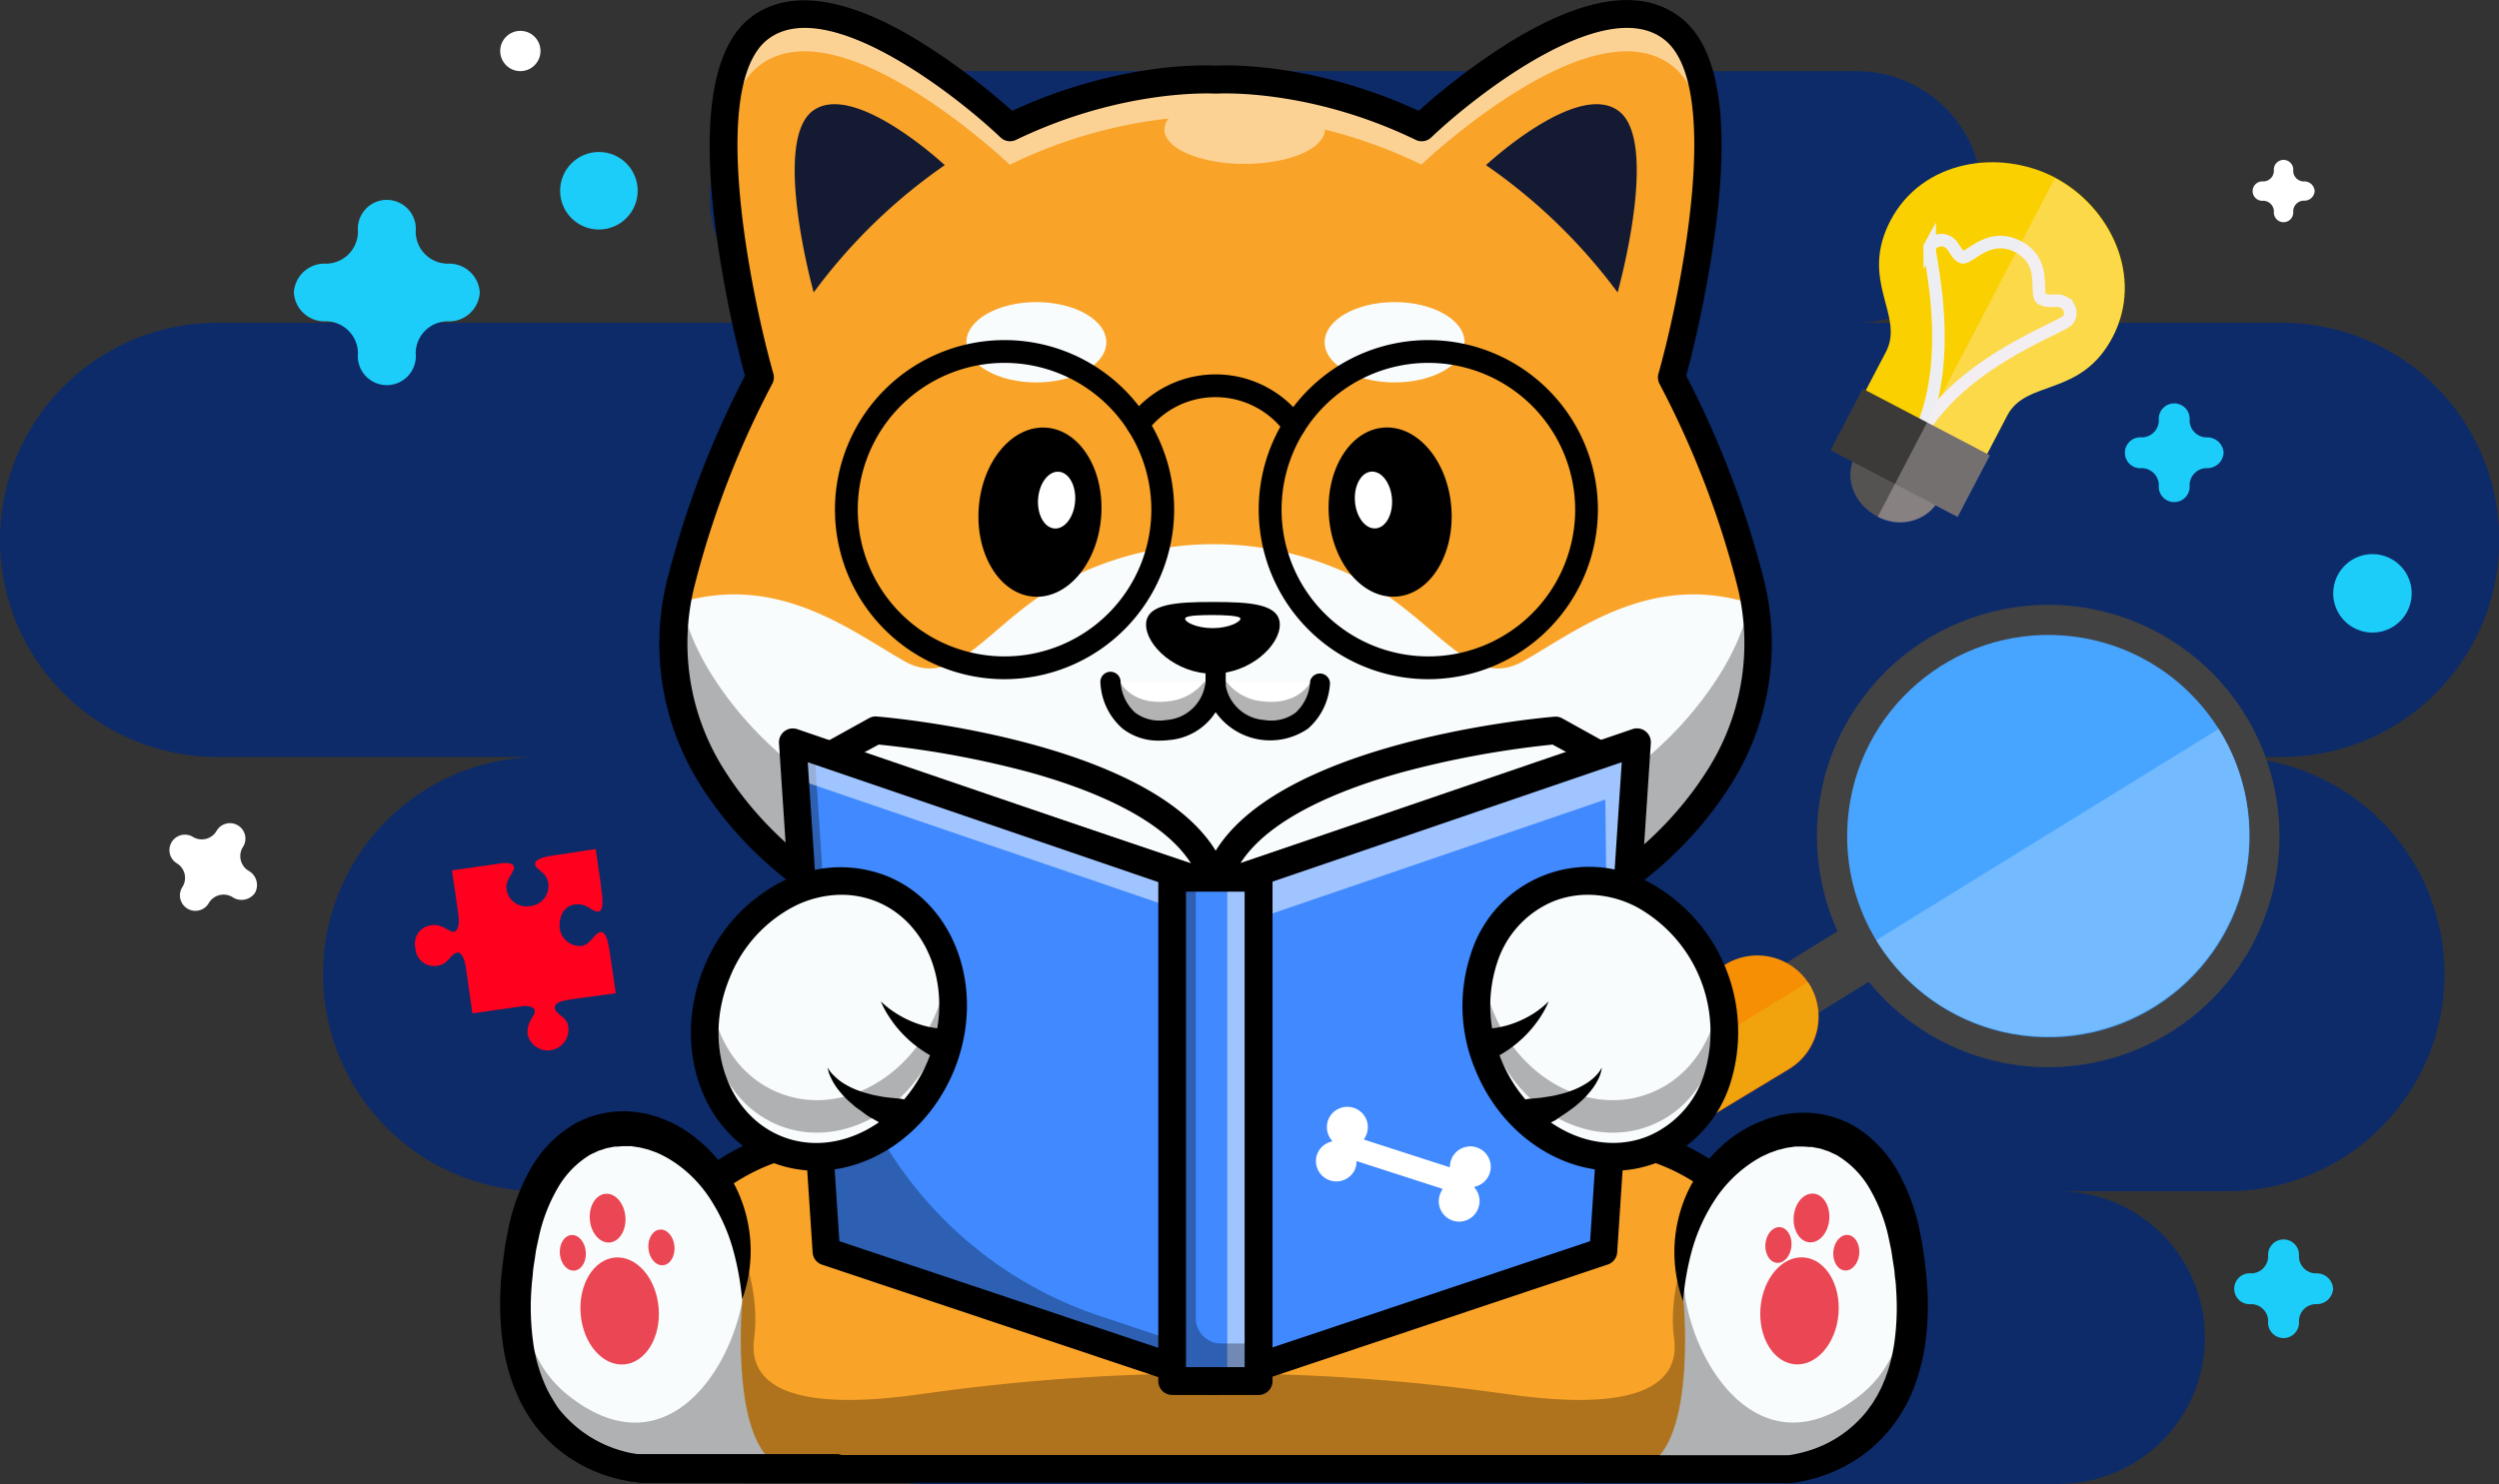 <svg xmlns="http://www.w3.org/2000/svg" xmlns:xlink="http://www.w3.org/1999/xlink" viewBox="0 0 378.25 224.68"><rect x="0" y="0" width="378.25" height="224.68" fill="#333333" stroke="none"/><defs><style>.cls-1,.cls-9{fill:none;}.cls-2{fill:#0d2b69;}.cls-3{fill:#434242;}.cls-4{fill:#47a4ff;}.cls-5{fill:#f68f04;}.cls-6{fill:#73baff;}.cls-7{fill:#f1a30d;}.cls-8{fill:#fad000;}.cls-9{stroke:#edeef2;stroke-miterlimit:10;stroke-width:1.9px;}.cls-10{fill:#545351;}.cls-11{fill:#3b3a39;}.cls-12{fill:#ffeef1;}.cls-12,.cls-18{opacity:0.3;}.cls-13{fill:#ff001f;}.cls-14{fill:#1ccdf9;}.cls-15{fill:#fff;}.cls-16{fill:#f9a429;}.cls-17{fill:#f9fcfd;}.cls-19{fill:#eb4653;}.cls-20{fill:#151a33;}.cls-21{clip-path:url(#clip-path);}.cls-22{opacity:0.5;}.cls-23{clip-path:url(#clip-path-2);}.cls-24{fill:#4089ff;}.cls-25{fill:#f01988;}</style><clipPath id="clip-path"><path class="cls-1" d="M253,57.15s12.33-43.65,0-52.92-37.86,15.06-37.86,15.06c-17-8.23-31.15-7.24-31.15-7.24s-14.17-1-31.15,7.24c0,0-25.53-24.33-37.86-15.06s0,52.92,0,52.92h0a139.14,139.14,0,0,0-11.83,30.6,37.63,37.63,0,0,0,4.2,29.28c9.23,15.13,30.47,32.26,76.64,32.08,46.17.18,67.41-17,76.64-32.08a37.67,37.67,0,0,0,4.2-29.28A139.64,139.64,0,0,0,253,57.15"/></clipPath><clipPath id="clip-path-2"><path class="cls-1" d="M253,58.35s12.33-43.64,0-52.92S215.15,20.5,215.15,20.5c-17-8.24-31.15-7.25-31.15-7.25s-14.17-1-31.15,7.25c0,0-25.53-24.34-37.86-15.07s0,52.92,0,52.92h0A139.24,139.24,0,0,0,103.16,89a37.64,37.64,0,0,0,4.2,29.28c9.23,15.12,30.47,32.25,76.64,32.07,46.17.18,67.41-16.95,76.64-32.07A37.69,37.69,0,0,0,264.84,89,139.74,139.74,0,0,0,253,58.35"/></clipPath></defs><g id="Layer_2" data-name="Layer 2"><g id="Layer_1-2" data-name="Layer 1"><path class="cls-2" d="M370,147.49a32.73,32.73,0,0,1-9.41,23l-.22.23a32.78,32.78,0,0,1-23.25,9.63H311.56a22.16,22.16,0,0,1,9.19,42.33,23.8,23.8,0,0,1-3.22,1.18,22.58,22.58,0,0,1-6,.81H139.86a22.12,22.12,0,0,1-22.08-20.27c0-.64-.08-1.27-.08-1.89A22.06,22.06,0,0,1,123.12,188l.42-.47c.21-.23.42-.46.65-.68a22.09,22.09,0,0,1,15.67-6.49H82.35a32.88,32.88,0,1,1,0-65.75H32.87a32.87,32.87,0,1,1,0-65.74h93.62a19.05,19.05,0,0,1,0-38.1H281a19.05,19.05,0,0,1,0,38.1h64.41a32.87,32.87,0,1,1,0,65.74h-8.31A32.88,32.88,0,0,1,370,147.49Z"/><rect class="cls-3" x="262.22" y="142.45" width="29.62" height="8.99" transform="translate(-35.89 167.34) rotate(-31.67)"/><circle class="cls-3" cx="310.03" cy="126.59" r="35" transform="translate(41.66 326.89) rotate(-58.95)"/><circle class="cls-4" cx="310.03" cy="126.59" r="30.46" transform="translate(160.67 426.31) rotate(-85.72)"/><path class="cls-5" d="M225.78,178.26a9.29,9.29,0,0,1,3.15-12.75L261.19,146a9.27,9.27,0,0,1,12.74,3.14h0a9.27,9.27,0,0,1-3.14,12.74l-32.26,19.5a9.29,9.29,0,0,1-12.75-3.14Z"/><path class="cls-6" d="M336.07,110.8c-.08-.15-.18-.29-.27-.43l-46.3,28.57L284,142.35a31.23,31.23,0,0,0,2.67,3.71,30.45,30.45,0,0,0,49.42-35.26Z"/><path class="cls-7" d="M275.13,153.16a9.06,9.06,0,0,0-1.31-4.17c-.05-.09-.12-.18-.18-.27l-9.35,5.77-38.51,23.76a9.29,9.29,0,0,0,12.64,3l32.26-19.5A9.26,9.26,0,0,0,275.13,153.16Z"/><path class="cls-8" d="M311,26.86c8.41,4.4,13.56,15,8.78,24.16s-13.06,6.35-15.95,11.87l-6.21,11.86-9.18-4.81-9.19-4.81,6.21-11.86c2.89-5.52-4.11-10.72.68-19.87S302.55,22.46,311,26.86Z"/><path class="cls-9" d="M294.76,36.57c1.06.55,1.17,1.81,2.17,2.34s4-3.93,8.54-1.56,2.4,7.29,3.57,7.9,2.32,0,3.16.45a1.82,1.82,0,0,1,.88,2.65c-.68,1.3-16.67,6.28-23,18.33,6.31-12.05,1.62-28.63,2-29.32A2.09,2.09,0,0,1,294.76,36.57Z"/><ellipse class="cls-10" cx="287.06" cy="72.49" rx="6.39" ry="7.12" transform="translate(89.65 293.15) rotate(-62.36)"/><rect class="cls-11" x="283.87" y="57.7" width="10.51" height="21.69" transform="translate(94.26 292.87) rotate(-62.36)"/><path class="cls-12" d="M319.71,51.06c-4.78,9.14-13,6.35-15.94,11.87l-3,5.81.42.22-4.88,9.31-3.35-1.75a6.89,6.89,0,0,1-8.74,1.72L311,27C319.39,31.39,324.48,42,319.71,51.06Z"/><path class="cls-13" d="M93.21,150.39s-6.28.83-7.31,1c-1.2.26-1.92.46-1.91,1.17,0,1,1.8,1.32,2,2.79a3.13,3.13,0,0,1-6.13,1.26c-.18-2.06,1.21-2.73,1.08-3.66-.06-.42-.92-.76-2-.59s-7.43,1.06-7.43,1.06l-1-7s-.33-2.32-1.29-2.19-1.41,1.75-2.84,1.95a2.84,2.84,0,0,1-3.51-2.68,2.79,2.79,0,0,1,2.49-3.42c1.57-.24,2.57,1.07,3.43,1,0,0,.86-.33.62-2.3s-1-7-1-7l7.31-1.05s1.84-.33,2.06.48-1.49,2-1.06,3.65a3,3,0,0,0,3.45,2.33A3.06,3.06,0,0,0,83,133.81c-.15-1.79-2-2.1-2-3,0,0-.25-.86,2.6-1.27s6.56-1,6.56-1,.76,5.11.84,5.88.56,3.45-.41,3.58-1.66-1.32-3.6-1.05-2.46,2.3-2.24,3.82A3.1,3.1,0,0,0,88,143.22c1.45-.21,1.93-1.95,2.9-2.09s1.26,2.12,1.5,3.79S93.21,150.39,93.21,150.39Z"/><path class="cls-14" d="M72.62,44.28a4.64,4.64,0,0,0-4.85-4.36,4.87,4.87,0,0,1-4.85-4.85,4.39,4.39,0,1,0-8.74,0,4.87,4.87,0,0,1-4.85,4.85,4.64,4.64,0,0,0-4.85,4.36,4.64,4.64,0,0,0,4.85,4.37,4.86,4.86,0,0,1,4.85,4.85,4.39,4.39,0,1,0,8.74,0,4.86,4.86,0,0,1,4.85-4.85A4.64,4.64,0,0,0,72.62,44.28Z"/><path class="cls-15" d="M350.35,28.94a1.55,1.55,0,0,0-1.62-1.47,1.63,1.63,0,0,1-1.63-1.62,1.47,1.47,0,1,0-2.92,0,1.63,1.63,0,0,1-1.63,1.62,1.47,1.47,0,1,0,0,2.93A1.63,1.63,0,0,1,344.18,32a1.47,1.47,0,1,0,2.92,0,1.63,1.63,0,0,1,1.63-1.62A1.55,1.55,0,0,0,350.35,28.94Z"/><path class="cls-15" d="M38.61,135.16a2.47,2.47,0,0,0-1-3.33,2.59,2.59,0,0,1-.86-3.56,2.34,2.34,0,1,0-4-2.42,2.59,2.59,0,0,1-3.55.86,2.34,2.34,0,1,0-2.43,4,2.58,2.58,0,0,1,.86,3.55,2.34,2.34,0,1,0,4,2.42,2.59,2.59,0,0,1,3.55-.86A2.47,2.47,0,0,0,38.61,135.16Z"/><path class="cls-14" d="M336.57,68.55A2.48,2.48,0,0,0,334,66.22a2.59,2.59,0,0,1-2.58-2.59,2.34,2.34,0,1,0-4.66,0,2.59,2.59,0,0,1-2.58,2.59,2.34,2.34,0,1,0,0,4.66,2.59,2.59,0,0,1,2.58,2.58,2.34,2.34,0,1,0,4.66,0A2.59,2.59,0,0,1,334,70.88,2.48,2.48,0,0,0,336.57,68.55Z"/><path class="cls-14" d="M353.14,195.12a2.48,2.48,0,0,0-2.59-2.33,2.59,2.59,0,0,1-2.58-2.58,2.34,2.34,0,1,0-4.66,0,2.59,2.59,0,0,1-2.58,2.58,2.34,2.34,0,1,0,0,4.66,2.59,2.59,0,0,1,2.58,2.58,2.34,2.34,0,1,0,4.66,0,2.59,2.59,0,0,1,2.58-2.58A2.48,2.48,0,0,0,353.14,195.12Z"/><circle class="cls-15" cx="78.76" cy="7.72" r="3.05"/><circle class="cls-14" cx="90.65" cy="28.88" r="5.87"/><circle class="cls-14" cx="359.08" cy="89.82" r="5.94" transform="translate(188.85 418.5) rotate(-76.66)"/><path class="cls-16" d="M184,96.19V96.1l-.14,0-.13,0v.09c-79.73,26.53-70.8,126.2-70.8,126.2H254.8S263.72,122.72,184,96.19Z"/><ellipse class="cls-17" cx="180.05" cy="141.39" rx="42.19" ry="65.77"/><path d="M254.8,224.5H112.93a2.11,2.11,0,0,1-2.1-1.92,168,168,0,0,1,5.6-54c4.58-16.7,11.67-31.14,21.06-42.93A95.84,95.84,0,0,1,183.34,94.1a2.13,2.13,0,0,1,1.32,0,95.55,95.55,0,0,1,45.8,31.56c9.37,11.79,16.43,26.24,21,42.93a167.87,167.87,0,0,1,5.46,54A2.11,2.11,0,0,1,254.8,224.5Zm-71.07-4.21h69.1a168.82,168.82,0,0,0-5.49-50.71c-10-36.49-31.27-60.46-63.34-71.26-32.07,10.8-53.43,34.77-63.48,71.26a169.37,169.37,0,0,0-5.62,50.71Z"/><path class="cls-16" d="M247.23,172.92c26.57,5.82,33.14,41.27,23.57,49.47H247.23"/><path d="M270.88,222.61H247.23v-.43h23.49c4-3.53,5.17-12.13,2.83-21.44-2.82-11.17-11.22-24.29-26.37-27.61l.09-.42c15.35,3.36,23.85,16.63,26.69,27.92,2.4,9.51,1.18,18.33-3,21.93Z"/><path d="M270.8,224.5H247.23a2.11,2.11,0,1,1,0-4.21H270c3.06-3.33,3.8-11,1.76-19.09C269,190.58,261.09,178.11,246.78,175a2.1,2.1,0,1,1,.9-4.11c16.18,3.54,25.13,17.46,28.11,29.3,2.61,10.35,1.19,19.7-3.62,23.82A2.09,2.09,0,0,1,270.8,224.5Z"/><path class="cls-16" d="M120.5,172.92c-26.57,5.82-33.14,41.27-23.57,49.47H120.5"/><path d="M120.5,222.61H96.85l-.06-.05c-4.2-3.6-5.42-12.42-3-21.93,2.85-11.29,11.35-24.56,26.69-27.92l.1.42C105.4,176.45,97,189.57,94.18,200.74c-2.34,9.31-1.2,17.91,2.83,21.44H120.5Z"/><path d="M120.5,224.5H96.93a2.09,2.09,0,0,1-1.37-.51c-4.81-4.12-6.23-13.47-3.63-23.82,3-11.84,11.94-25.76,28.12-29.3A2.1,2.1,0,0,1,121,175c-14.31,3.13-22.26,15.6-24.94,26.22-2,8.1-1.3,15.76,1.76,19.09H120.5a2.11,2.11,0,0,1,0,4.21Z"/><path class="cls-17" d="M96.66,222.39s-23.27-1.29-17.82-33.65c5.17-30.66,37.08-17.58,33.51,8.27,0,0-2.31,25.38,7.88,25.38"/><path d="M112.35,197a42.63,42.63,0,0,0-1.49-8.15,27.74,27.74,0,0,0-3.22-7.1,19.4,19.4,0,0,0-5.1-5.45,17.13,17.13,0,0,0-3.16-1.8l-.84-.3-.42-.15-.43-.11-.85-.21-.86-.13-.43-.07c-.14,0-.29,0-.43,0l-.86,0-.84.07-.42,0-.42.09-.82.16-.8.27-.4.12-.38.19-.77.35a14,14,0,0,0-4.94,5,25.52,25.52,0,0,0-2.82,7.11l-.42,1.94c-.14.64-.21,1.33-.32,2s-.21,1.33-.26,2-.15,1.34-.19,2a38.9,38.9,0,0,0,.18,7.94,24.1,24.1,0,0,0,2.08,7.38,16.41,16.41,0,0,0,.9,1.65,18.28,18.28,0,0,0,1,1.56A19.22,19.22,0,0,0,87.2,216a18.5,18.5,0,0,0,6.56,3.55c.6.18,1.21.34,1.82.46l.89.14.21,0h4.85l8.4,0,16.82,0a2.11,2.11,0,0,1,0,4.21l-16.88,0-8.44,0H96.28l-.32,0c-.41,0-.8-.11-1.19-.17-.77-.15-1.52-.33-2.27-.55a22.75,22.75,0,0,1-8.18-4.34,23.09,23.09,0,0,1-3.25-3.38,24,24,0,0,1-2.45-4,29,29,0,0,1-2.54-8.74,44.09,44.09,0,0,1-.27-8.88c0-.73.13-1.45.2-2.18s.16-1.45.26-2.17.19-1.43.33-2.16l.43-2.19a31,31,0,0,1,3.22-8.54,18.4,18.4,0,0,1,6.71-6.9,15.29,15.29,0,0,1,9.72-1.73c.41.07.82.13,1.22.21l1.18.33.59.18.56.22,1.13.45a19.48,19.48,0,0,1,4,2.51,21.72,21.72,0,0,1,6.94,24.5Z"/><path class="cls-17" d="M270.52,222.39s23.27-1.29,17.82-33.65c-5.17-30.66-37.08-17.58-33.51,8.27,0,0,2.31,25.38-7.88,25.38"/><path d="M254.75,197a21.67,21.67,0,0,1,1.13-17.42c.37-.68.78-1.34,1.19-2,.22-.32.45-.63.68-.94a10.92,10.92,0,0,1,.73-.92,20,20,0,0,1,1.6-1.72l.86-.82.92-.74A19.56,19.56,0,0,1,266,170l1.13-.45a5.59,5.59,0,0,1,.57-.22l.59-.17,1.18-.33,1.22-.2a15.62,15.62,0,0,1,9.76,1.74,18.57,18.57,0,0,1,6.76,6.91,31,31,0,0,1,3.26,8.58l.43,2.2c.14.73.22,1.45.33,2.18l.16,1.08c0,.37.07.73.11,1.1.06.73.15,1.46.19,2.2a43.07,43.07,0,0,1-.29,8.92,31.38,31.38,0,0,1-1,4.46c-.2.74-.49,1.46-.73,2.19l-.46,1.07c-.16.35-.31.71-.5,1.05l-.54,1c-.19.34-.41.67-.61,1l-.31.5-.35.48c-.23.31-.46.63-.7.94a22.79,22.79,0,0,1-3.31,3.35,23.08,23.08,0,0,1-8.28,4.26c-.75.21-1.51.38-2.29.52l-1.19.17a11.11,11.11,0,0,1-1.23,0h-4.24l-8.49,0-17,0a2.11,2.11,0,0,1,0-4.21l16.91,0,8.45,0h4.22c.34,0,.78,0,.89,0,.29,0,.59-.08.9-.13.61-.12,1.23-.26,1.83-.44a18,18,0,0,0,9.26-6.18c.19-.25.36-.51.55-.76l.27-.38.24-.4c.16-.27.34-.54.49-.81l.43-.84a6.85,6.85,0,0,0,.4-.87l.37-.88c.2-.61.44-1.2.6-1.82a25.89,25.89,0,0,0,.79-3.82,38.47,38.47,0,0,0,.21-8c0-.67-.13-1.35-.2-2,0-.34-.06-.67-.1-1l-.16-1c-.11-.67-.18-1.35-.32-2l-.42-2a25.77,25.77,0,0,0-2.85-7.14,14,14,0,0,0-5-5l-.78-.36-.38-.18-.41-.13-.8-.27-.84-.16-.42-.09c-.14,0-.28,0-.42,0l-.86-.07-.86,0h-.43l-.44.07-.87.12-.86.22-.43.1-.42.15-.85.3-.82.38a7.91,7.91,0,0,0-.82.42,17,17,0,0,0-1.56,1,19.78,19.78,0,0,0-5.18,5.44,27.28,27.28,0,0,0-3.27,7.11A41.41,41.41,0,0,0,254.75,197Z"/><g class="cls-18"><path d="M289.45,195.16s-1.66-12.23-5-17.8c0,0,10.58,23.11-2.84,33.84-17.53,14-28.91-10.77-26.52-21.66,0,0-2.58,6.61-1.7,13.09.8,5.94-3.49,11.43-24.67,8.52l-2.28-.31a313.49,313.49,0,0,0-85.34,0l-2.28.31c-21.19,2.91-25.47-2.58-24.67-8.52.88-6.48-1.7-13.09-1.7-13.09,2.38,10.89-9,35.68-26.52,21.66-13.42-10.73-2.84-33.84-2.84-33.84-3.38,5.57-5,17.8-5,17.8-2.5,24.77,18.65,27.23,18.65,27.23H270.8S292,219.93,289.45,195.16Z"/></g><ellipse class="cls-19" cx="93.8" cy="198.48" rx="5.92" ry="8.12" transform="translate(-16.62 8.74) rotate(-4.9)"/><ellipse class="cls-19" cx="86.71" cy="189.67" rx="1.97" ry="2.7" transform="translate(-15.89 8.11) rotate(-4.9)"/><ellipse class="cls-19" cx="98.9" cy="188.62" rx="1.97" ry="2.7" transform="matrix(1, -0.09, 0.09, 1, -15.76, 9.14)"/><ellipse class="cls-19" cx="91.98" cy="184.42" rx="2.7" ry="3.7" transform="translate(-15.43 8.54) rotate(-4.9)"/><ellipse class="cls-19" cx="272.38" cy="198.48" rx="8.12" ry="5.92" transform="translate(51.35 452.9) rotate(-85.1)"/><ellipse class="cls-19" cx="279.47" cy="189.67" rx="2.7" ry="1.97" transform="translate(66.61 451.91) rotate(-85.1)"/><ellipse class="cls-19" cx="267.29" cy="188.62" rx="2.7" ry="1.97" transform="matrix(0.09, -1, 1, 0.09, 56.51, 438.81)"/><ellipse class="cls-19" cx="274.2" cy="184.42" rx="3.7" ry="2.7" transform="translate(67.02 441.85) rotate(-85.1)"/><path class="cls-16" d="M253,57.15s12.33-43.65,0-52.92-37.86,15.06-37.86,15.06c-17-8.23-31.15-7.24-31.15-7.24s-14.17-1-31.15,7.24c0,0-25.53-24.33-37.86-15.06s0,52.92,0,52.92h0a139.14,139.14,0,0,0-11.83,30.6,37.63,37.63,0,0,0,4.2,29.28c9.23,15.13,30.47,32.26,76.64,32.08,46.17.18,67.41-17,76.64-32.08a37.67,37.67,0,0,0,4.2-29.28A139.64,139.64,0,0,0,253,57.15"/><path class="cls-20" d="M143,25S129.2,12.12,123,16.8s.16,27.48.16,27.48A84.05,84.05,0,0,1,143,25Z"/><path class="cls-20" d="M224.92,25S238.74,12.12,245,16.8s-.16,27.48-.16,27.48A84.43,84.43,0,0,0,224.92,25Z"/><g class="cls-21"><path class="cls-17" d="M102.38,91.4c-6.78,59.23,39.41,72.35,81.35,72.35S275,141.48,265.08,91.4c-15.27-4.91-26.63,4.27-34.54,8.72s-12.73-5.81-23.91-12a48.63,48.63,0,0,0-45.8,0c-11.18,6.18-16,16.45-23.91,12S117.65,86.49,102.38,91.4Z"/><g class="cls-22"><path class="cls-15" d="M253,5.43C240.68-3.84,215.15,20.5,215.15,20.5c-17-8.24-31.15-7.25-31.15-7.25s-14.17-1-31.15,7.25c0,0-25.53-24.34-37.86-15.07-4.51,3.39-5.72,11.37-5.44,20.13.24-6.93,1.71-12.88,5.44-15.68C127.32.6,152.85,24.94,152.85,24.94a72.91,72.91,0,0,1,24.05-7,2.69,2.69,0,0,0-.65,1.67c0,2.88,5.44,5.2,12.14,5.2s12.14-2.32,12.14-5.2h0a74.4,74.4,0,0,1,14.62,5.3S240.68.6,253,9.88c3.73,2.8,5.2,8.75,5.44,15.68C258.73,16.8,257.52,8.82,253,5.43Z"/></g><g class="cls-23"><path class="cls-17" d="M102.41,92.6C95.63,151.84,141.82,165,183.76,165S275,142.68,265.11,92.6c-15.27-4.91-26.63,4.27-34.54,8.73s-12.73-5.82-23.91-12a48.63,48.63,0,0,0-45.8,0c-11.18,6.18-16,16.45-23.91,12S117.68,87.69,102.41,92.6Z"/><g class="cls-18"><path d="M260.64,101.57c-9.23,15.12-30.47,32.25-76.64,32.07-46.17.18-67.41-16.95-76.64-32.07a37.06,37.06,0,0,1-4.53-11.22,37.62,37.62,0,0,0,4.53,27.89c9.23,15.12,30.47,32.25,76.64,32.07,46.17.18,67.41-16.95,76.64-32.07a37.62,37.62,0,0,0,4.53-27.89A37.32,37.32,0,0,1,260.64,101.57Z"/></g></g></g><path class="cls-15" d="M199.85,103.24c-.53,5.25-3.86,7.84-8.63,7.29A8,8,0,0,1,184,104h-.11a8,8,0,0,1-7.19,6.54c-4.78.55-8.11-2-8.63-7.29"/><path d="M175.5,110.83a7.47,7.47,0,0,1-4.78-1.55,8.63,8.63,0,0,1-2.86-6,.22.22,0,0,1,.2-.24.22.22,0,0,1,.25.2,8.08,8.08,0,0,0,2.7,5.71,7.49,7.49,0,0,0,5.68,1.38,7.73,7.73,0,0,0,7-6.37.23.23,0,0,1,.22-.18H184a.23.23,0,0,1,.22.18,7.74,7.74,0,0,0,7,6.37,7.51,7.51,0,0,0,5.69-1.38,8.12,8.12,0,0,0,2.69-5.71.23.23,0,0,1,.25-.2.21.21,0,0,1,.2.24,8.55,8.55,0,0,1-2.86,6,7.9,7.9,0,0,1-6,1.47,8.06,8.06,0,0,1-7.22-6,8.06,8.06,0,0,1-7.22,6A10.76,10.76,0,0,1,175.5,110.83Z"/><g class="cls-18"><path d="M199.85,103.24c-.53,5.25-3.85,7.84-8.63,7.29A8,8,0,0,1,184,104h-.11a8,8,0,0,1-7.19,6.54c-4.78.55-8.11-2-8.63-7.29h1.41c1.49,2.28,4,3.31,7.22,2.94a7.84,7.84,0,0,0,5.55-2.94h3.4a7.84,7.84,0,0,0,5.55,2.94c3.18.37,5.72-.66,7.22-2.94Z"/></g><path d="M175.5,112.13a8.76,8.76,0,0,1-5.6-1.83,9.85,9.85,0,0,1-3.34-6.91,1.53,1.53,0,0,1,3.05-.3,6.85,6.85,0,0,0,2.22,4.82,6.22,6.22,0,0,0,4.72,1.1,6.39,6.39,0,0,0,5.86-5.34,1.54,1.54,0,0,1,1.5-1.21H184a1.52,1.52,0,0,1,1.5,1.21,6.39,6.39,0,0,0,5.87,5.34,6.22,6.22,0,0,0,4.72-1.1,6.89,6.89,0,0,0,2.22-4.82,1.53,1.53,0,0,1,3,.3A9.81,9.81,0,0,1,198,110.3,10.1,10.1,0,0,1,184,107.82a9.26,9.26,0,0,1-7.08,4.23A11,11,0,0,1,175.5,112.13Z"/><path d="M184,105.16a1.52,1.52,0,0,1-1.53-1.53V96a1.53,1.53,0,0,1,3.06,0v7.61A1.53,1.53,0,0,1,184,105.16Z"/><path d="M193.71,94.58c0,3.17-4.53,7.42-10.12,7.42s-10.12-4.25-10.12-7.42,4.53-3.44,10.12-3.44S193.71,91.41,193.71,94.58Z"/><path class="cls-15" d="M188,93.67c0,.7-2,1.63-4.39,1.63s-4.39-.93-4.39-1.63,2-.75,4.39-.75S188,93,188,93.67Z"/><path d="M183.57,95.51c-2.36,0-4.6-.9-4.6-1.84s1.82-1,4.6-1,4.6.07,4.6,1S185.93,95.51,183.57,95.51Zm0-2.39c-1.36,0-4.19,0-4.19.55s1.77,1.43,4.19,1.43,4.19-.94,4.19-1.43S184.93,93.12,183.57,93.12Z"/><path d="M184.68,151.22H184c-21.17.09-39.06-3.46-53.11-10.52-11-5.56-19.57-13.15-25.32-22.56a39.94,39.94,0,0,1-4.44-30.92,143.61,143.61,0,0,1,11.62-30.32,178.83,178.83,0,0,1-4.46-22.46c-2.15-16.82-.32-27.55,5.44-31.88s14.6-3.09,25.93,4A101.7,101.7,0,0,1,153.2,16.78c16-7.39,29.15-6.93,30.77-6.84,1.61-.09,14.78-.55,30.77,6.84A101.7,101.7,0,0,1,228.32,6.5c11.32-7,20.05-8.37,25.92-3.95s7.6,15.06,5.45,31.88a180.75,180.75,0,0,1-4.46,22.46,143.6,143.6,0,0,1,11.61,30.32,39.9,39.9,0,0,1-4.44,30.92c-5.74,9.41-14.26,17-25.31,22.56C223.19,147.67,205.56,151.21,184.68,151.22ZM184,147h.72c45.58,0,65.47-16.87,74.13-31.07a35.73,35.73,0,0,0,4-27.65,138.85,138.85,0,0,0-11.62-30.08,2.11,2.11,0,0,1-.2-1.64c3.31-11.75,9.92-43.77.76-50.66-8.95-6.72-28.41,8.48-35.15,14.9a2.08,2.08,0,0,1-2.37.37c-16.22-7.86-29.95-7-30.09-7h-.29c-.13,0-13.86-.83-30.09,7a2.09,2.09,0,0,1-2.36-.36c-6.75-6.43-26.21-21.63-35.15-14.91-9.17,6.9-2.56,38.91.76,50.66a2.09,2.09,0,0,1-.21,1.64,138.33,138.33,0,0,0-11.61,30.08,35.73,35.73,0,0,0,4,27.65c8.67,14.2,28.57,31.07,74.12,31.07Z"/><ellipse class="cls-17" cx="156.86" cy="51.82" rx="10.59" ry="6.08"/><ellipse class="cls-17" cx="211.09" cy="51.82" rx="10.59" ry="6.08"/><polygon class="cls-19" points="183.99 96.18 184 96.19 184 96.1 183.99 96.1 183.99 96.18"/><polygon class="cls-19" points="183.74 96.18 183.74 96.1 183.73 96.1 183.73 96.19 183.74 96.18"/><path d="M152.05,102.83a25.67,25.67,0,1,1,25.67-25.67A25.7,25.7,0,0,1,152.05,102.83Zm0-47.89a22.22,22.22,0,1,0,22.22,22.22A22.24,22.24,0,0,0,152.05,54.94Z"/><path d="M216.2,102.83a25.67,25.67,0,1,1,25.66-25.67A25.7,25.7,0,0,1,216.2,102.83Zm0-47.89a22.22,22.22,0,1,0,22.22,22.22A22.25,22.25,0,0,0,216.2,54.94Z"/><path d="M195.89,66.2a1.72,1.72,0,0,1-1.39-.71A13,13,0,0,0,184,60.13a12.86,12.86,0,0,0-10.38,5.2,1.72,1.72,0,1,1-2.76-2.06,16.4,16.4,0,0,1,26.42.19,1.73,1.73,0,0,1-1.4,2.74Z"/><ellipse cx="210.41" cy="77.54" rx="9.29" ry="12.83" transform="translate(-5.38 16.55) rotate(-4.45)"/><ellipse class="cls-15" cx="207.88" cy="75.71" rx="2.81" ry="4.31" transform="translate(-5.24 16.35) rotate(-4.45)"/><ellipse cx="157.4" cy="77.54" rx="12.83" ry="9.29" transform="translate(67.89 228.45) rotate(-85.55)"/><ellipse class="cls-15" cx="159.92" cy="75.71" rx="4.31" ry="2.81" transform="translate(72.04 229.28) rotate(-85.55)"/><path class="cls-17" d="M125.47,114.5l7.09-3.93s46.89,3.88,51.44,23.63Z"/><path d="M184.29,134.53l-59.35-20,7.57-4.2h.07a147,147,0,0,1,24,4.41c11.27,3.16,25.21,9.08,27.58,19.39ZM126,114.45l57.7,19.43c-4.89-18.72-49.12-22.91-51.1-23.09Z"/><path d="M184.29,134.53l-59.35-20,7.57-4.2h.07a147,147,0,0,1,24,4.41c11.27,3.16,25.21,9.08,27.58,19.39ZM126,114.45l57.7,19.43c-4.89-18.72-49.12-22.91-51.1-23.09Z"/><path d="M184,136.31a2.19,2.19,0,0,1-.67-.11L124.8,116.49a2.1,2.1,0,0,1-.35-3.83l7.09-3.93a2.06,2.06,0,0,1,1.19-.25c2,.16,48.48,4.24,53.32,25.25a2.11,2.11,0,0,1-2.05,2.58ZM130.66,114l49.6,16.7c-4.37-6.86-15.18-11.18-24.2-13.71A144.21,144.21,0,0,0,133,112.73Z"/><path class="cls-17" d="M242.53,114.5l-7.09-3.93S188.55,114.45,184,134.2Z"/><path d="M183.7,134.53l.09-.37c2.37-10.31,16.31-16.23,27.58-19.39a146.84,146.84,0,0,1,24-4.41h.07l7.57,4.2Zm51.69-23.74c-2,.18-46.2,4.37-51.09,23.09L242,114.45Z"/><path d="M184,136.31a2.07,2.07,0,0,1-1.41-.55,2.09,2.09,0,0,1-.64-2c4.84-21,51.34-25.09,53.32-25.25a2.07,2.07,0,0,1,1.19.25l7.09,3.93a2.1,2.1,0,0,1-.35,3.83L184.67,136.2A2.24,2.24,0,0,1,184,136.31Zm51-23.58A144,144,0,0,0,211.94,117c-9,2.53-19.83,6.85-24.2,13.71L237.33,114Z"/><polygon class="cls-24" points="183.73 134.21 183.73 209.1 125.05 189.47 119.95 112.39 183.73 134.21"/><path d="M183.94,209.4l-59.1-19.78v-.14l-5.11-77.4,64.22,22Zm-58.69-20.09,58.26,19.49V134.36L120.19,112.7Z"/><g class="cls-18"><path d="M125.42,146.09l-2.15-32.56L120,112.39,125,189.47l58.69,19.63V205l-17.31-5.79A60.24,60.24,0,0,1,125.42,146.09Z"/></g><g class="cls-22"><polygon class="cls-15" points="119.95 112.39 120.32 117.87 183.73 139.56 183.73 134.21 119.95 112.39"/></g><path d="M183.94,209.4l-59.1-19.78v-.14l-5.11-77.4,64.22,22Zm-58.69-20.09,58.26,19.49V134.36L120.19,112.7Z"/><path d="M183.73,211.2a2,2,0,0,1-.67-.11l-58.68-19.63A2.09,2.09,0,0,1,123,189.6l-5.09-77.07a2.1,2.1,0,0,1,2.78-2.13l63.77,21.81a2.12,2.12,0,0,1,1.42,2v74.9a2.09,2.09,0,0,1-.87,1.7A2.05,2.05,0,0,1,183.73,211.2Zm-56.68-23.28,54.58,18.26V135.71L122.26,115.4Z"/><polygon class="cls-24" points="184 134.21 184 209.1 242.68 189.47 247.77 112.39 184 134.21"/><path d="M183.78,209.4V134.05l64.23-22-5.12,77.54Zm.43-75V208.8l58.27-19.49,5.06-76.61Z"/><g class="cls-22"><polygon class="cls-15" points="184 134.21 184 141.24 242.98 121.06 243.63 175.14 247.77 112.39 184 134.21"/></g><path d="M183.78,209.4V134.05l64.23-22-5.12,77.54Zm.43-75V208.8l58.27-19.49,5.06-76.61Z"/><path d="M184,211.2a2,2,0,0,1-1.23-.4,2.09,2.09,0,0,1-.87-1.7V134.2a2.12,2.12,0,0,1,1.42-2l63.77-21.81a2.1,2.1,0,0,1,2.78,2.13l-5.09,77.07a2.09,2.09,0,0,1-1.43,1.86l-58.68,19.63A2,2,0,0,1,184,211.2Zm2.1-75.49v70.47l54.58-18.26,4.79-72.52Z"/><rect class="cls-25" x="177.43" y="134.2" width="13.08" height="74.89"/><path d="M190.73,209.31H177.21V134h13.52Zm-13.09-.43h12.65V134.42H177.64Z"/><rect class="cls-24" x="177.43" y="132.85" width="13.08" height="76.25"/><path d="M190.73,209.31H177.21V132.63h13.52Zm-13.09-.43h12.65V133.07H177.64Z"/><g class="cls-22"><rect class="cls-15" x="185.76" y="132.85" width="4.75" height="76.25"/></g><g class="cls-18"><path d="M181,199.6V132.85h-3.57V209.1h13.08v-5.69h-5.69A3.82,3.82,0,0,1,181,199.6Z"/></g><path d="M190.51,211.2H177.43a2.1,2.1,0,0,1-2.11-2.1V132.85a2.1,2.1,0,0,1,2.11-2.1h13.08a2.1,2.1,0,0,1,2.1,2.1V209.1A2.1,2.1,0,0,1,190.51,211.2Zm-11-4.21h8.88V135h-8.88Z"/><path class="cls-15" d="M223.79,182.81a3.08,3.08,0,0,1-5.94-1.61,3.28,3.28,0,0,1,.28-.78h0a2,2,0,0,1,.19-.31c0-.06,0-.13-.05-.14l-12.85-4.15a.09.09,0,0,0-.12.09,2.31,2.31,0,0,1,0,.37h0a3.34,3.34,0,0,1-.22.79,3.09,3.09,0,0,1-5.77-2.17,3.15,3.15,0,0,1,.37-.76,3,3,0,0,1,1.88-1.3.09.09,0,0,0,.05-.15,3.06,3.06,0,0,1-.73-2.54,3.31,3.31,0,0,1,.15-.58,3.1,3.1,0,0,1,3.86-1.84,3.07,3.07,0,0,1,2,3.87,2.79,2.79,0,0,1-.4.81.1.1,0,0,0,0,.14l12.85,4.15a.1.1,0,0,0,.12-.09,3.28,3.28,0,0,1,.25-1.17,3.09,3.09,0,1,1,3.52,4.23.08.08,0,0,0-.05.14A3.07,3.07,0,0,1,223.79,182.81Z"/><ellipse class="cls-17" cx="242.26" cy="154.26" rx="18.36" ry="21.27" transform="translate(-40.08 101.62) rotate(-21.93)"/><g class="cls-18"><path d="M226,153.11c4.2,10.44,14.91,16,23.91,12.33,5.83-2.34,9.51-7.94,10.26-14.42.95,8.45-3,16.43-10.26,19.35-9,3.63-19.71-1.89-23.91-12.33a22.66,22.66,0,0,1-1.55-11A23.49,23.49,0,0,0,226,153.11Z"/></g><path d="M244.2,177.25c-8.58,0-17.13-5.91-20.92-15.35a25,25,0,0,1-.67-17.42,18.74,18.74,0,0,1,27-10.89A25.83,25.83,0,0,1,261.91,164,19.16,19.16,0,0,1,251,175.94,18.09,18.09,0,0,1,244.2,177.25Zm-3.84-41.78a14.18,14.18,0,0,0-5.26,1,15,15,0,0,0-8.51,9.36,20.86,20.86,0,0,0,.59,14.49h0c3.94,9.8,13.92,15.06,22.24,11.71a15,15,0,0,0,8.51-9.36,21.62,21.62,0,0,0-10.21-25.35A16,16,0,0,0,240.36,135.47Z"/><path d="M242.45,161.62a4.86,4.86,0,0,1-.46,1.61,9.12,9.12,0,0,1-.87,1.48,13.69,13.69,0,0,1-2.4,2.53c-.44.4-.92.71-1.4,1.07s-1,.64-1.47,1-1,.58-1.53.85l-1.58.77a2.42,2.42,0,1,1-2.12-4.34,2.29,2.29,0,0,1,.83-.23h.08l1.52-.14c.51-.06,1-.15,1.52-.22s1-.2,1.49-.32,1-.25,1.46-.43a11.9,11.9,0,0,0,2.76-1.33,8.12,8.12,0,0,0,1.22-1A4.85,4.85,0,0,0,242.45,161.62Z"/><path d="M234.41,151.61a14.38,14.38,0,0,1-1.42,2.61,17.82,17.82,0,0,1-4.33,4.46,18.52,18.52,0,0,1-2.83,1.68h0a2.42,2.42,0,1,1-2.15-4.34,2.48,2.48,0,0,1,1-.25,14,14,0,0,0,2.54-.3,14.34,14.34,0,0,0,2.54-.8,15.2,15.2,0,0,0,2.46-1.29A13.66,13.66,0,0,0,234.41,151.61Z"/><ellipse class="cls-17" cx="125.47" cy="154.26" rx="21.27" ry="18.36" transform="translate(-64.48 213.05) rotate(-68.07)"/><g class="cls-18"><path d="M141.78,153.11c-4.2,10.44-14.91,16-23.92,12.33-5.82-2.34-9.51-7.94-10.25-14.42-1,8.45,3,16.43,10.25,19.35,9,3.63,19.72-1.89,23.92-12.33a22.78,22.78,0,0,0,1.55-11A23.49,23.49,0,0,1,141.78,153.11Z"/></g><path d="M123.53,177.25a18.09,18.09,0,0,1-6.79-1.31c-10.47-4.21-15.07-17.36-10.25-29.32a25,25,0,0,1,11.59-13,19.18,19.18,0,0,1,16.12-1c10.46,4.21,15.06,17.37,10.25,29.32h0C140.65,171.34,132.11,177.25,123.53,177.25Zm3.84-41.78a16.07,16.07,0,0,0-7.37,1.86,20.86,20.86,0,0,0-9.61,10.86c-4,9.8-.39,20.5,7.92,23.85s18.29-1.91,22.24-11.71h0c3.95-9.8.39-20.5-7.92-23.85A14.22,14.22,0,0,0,127.37,135.47Zm15.13,25.65Z"/><path d="M125.28,161.62a4.45,4.45,0,0,0,1,1.28,8,8,0,0,0,1.21,1,12.17,12.17,0,0,0,2.77,1.33c.46.18,1,.29,1.46.43s1,.22,1.49.32,1,.16,1.52.22l1.52.14h.07a2.42,2.42,0,0,1-.44,4.81,2.69,2.69,0,0,1-.85-.24l-1.57-.77c-.52-.27-1-.57-1.53-.85s-1-.63-1.48-1-1-.67-1.39-1.07a13.69,13.69,0,0,1-2.4-2.53,8.45,8.45,0,0,1-.87-1.48A4.63,4.63,0,0,1,125.28,161.62Z"/><path d="M133.32,151.61a14,14,0,0,0,2.25,1.77,15.72,15.72,0,0,0,2.47,1.29,14.34,14.34,0,0,0,2.54.8,14,14,0,0,0,2.54.3,2.42,2.42,0,0,1-.25,4.84,2.29,2.29,0,0,1-.94-.24h0a18.52,18.52,0,0,1-2.83-1.68,16.6,16.6,0,0,1-2.4-2.08,16.08,16.08,0,0,1-1.93-2.38A14.38,14.38,0,0,1,133.32,151.61Z"/></g></g></svg>